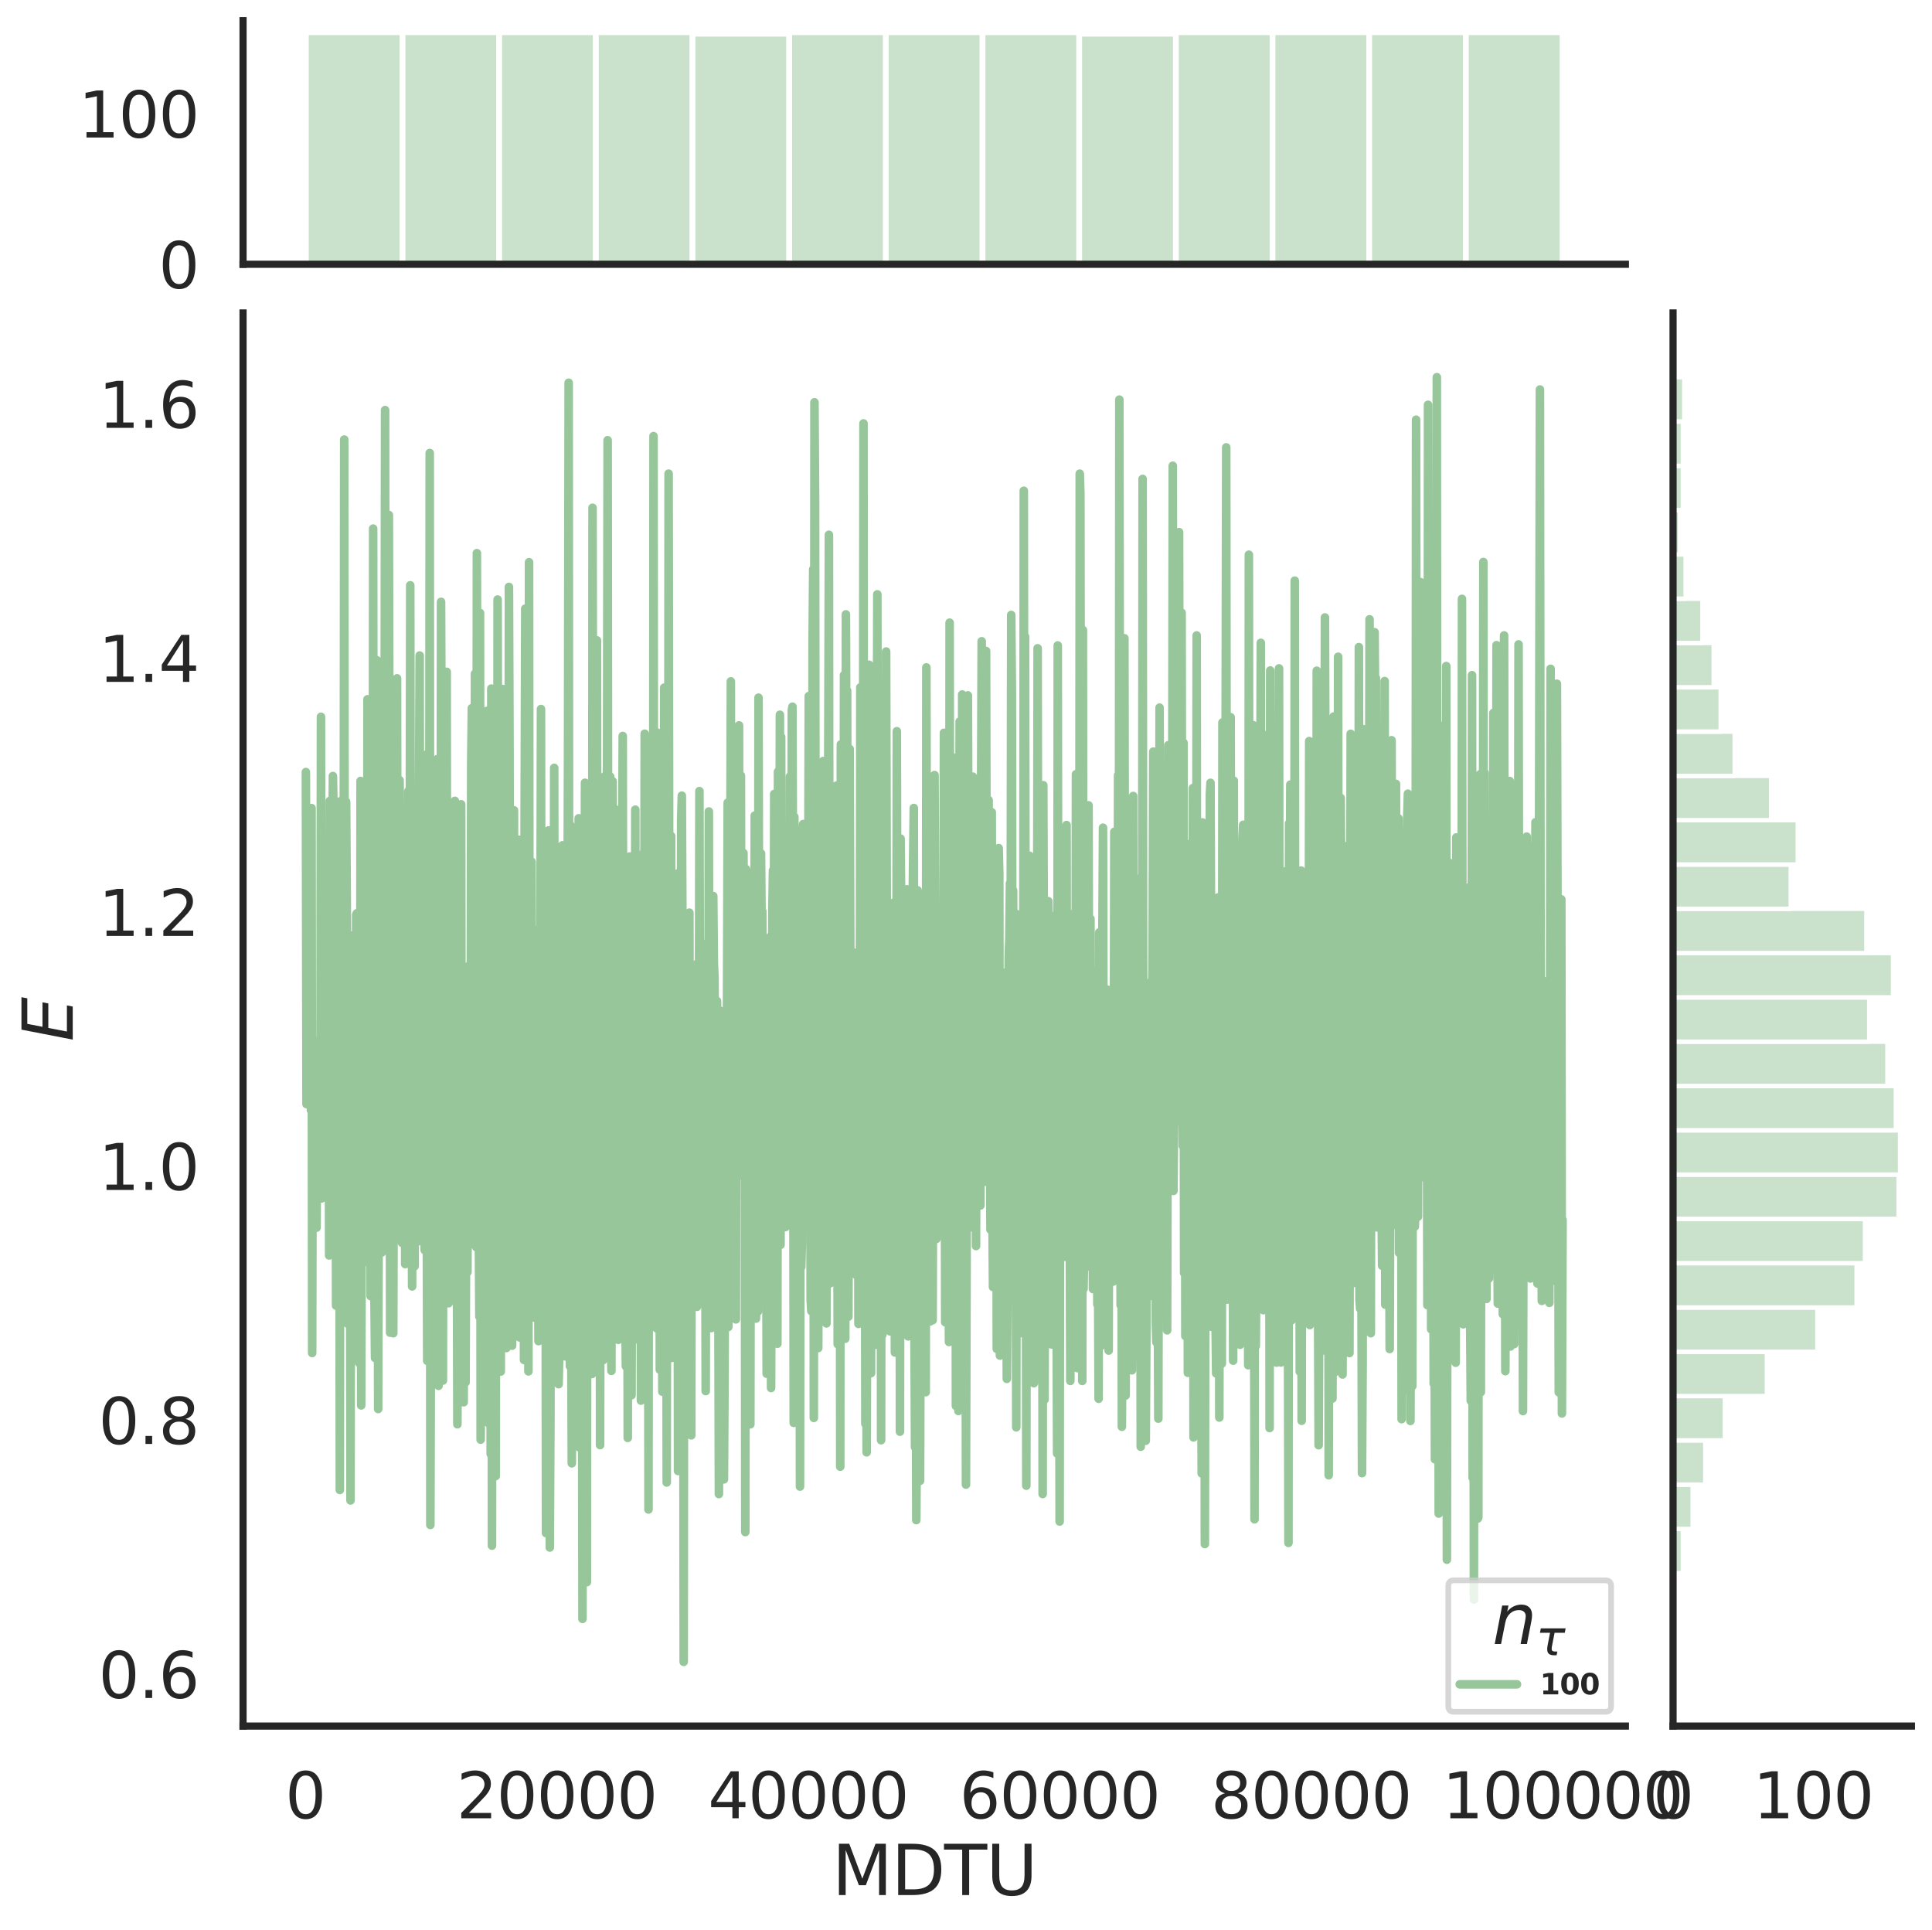 <?xml version="1.0" encoding="utf-8" standalone="no"?>
<!DOCTYPE svg PUBLIC "-//W3C//DTD SVG 1.1//EN"
  "http://www.w3.org/Graphics/SVG/1.1/DTD/svg11.dtd">
<svg height="674.159pt" version="1.1" viewBox="0 0 674.984 674.159" width="674.984pt" xmlns="http://www.w3.org/2000/svg" xmlns:xlink="http://www.w3.org/1999/xlink">
 <defs>
  <style type="text/css">*{stroke-linecap:butt;stroke-linejoin:round;}</style>
 </defs>
 <g id="figure_1">
  <g id="patch_1">
   <path d="M 0 674.159 
L 674.984 674.159 
L 674.984 0 
L 0 0 
z
" style="fill:#ffffff;"/>
  </g>
  <g id="axes_1">
   <g id="patch_2">
    <path d="M 84.914 602.94 
L 567.864 602.94 
L 567.864 109.327 
L 84.914 109.327 
z
" style="fill:none;"/>
   </g>
   <g id="matplotlib.axis_1">
    <g id="xtick_1">
     <g id="text_1">
      <!-- 0 -->
      <g style="fill:#262626;" transform="translate(99.648 635.157)scale(0.22 -0.22)">
       <defs>
        <path d="M 2034 4250 
Q 1547 4250 1301 3770 
Q 1056 3291 1056 2328 
Q 1056 1369 1301 889 
Q 1547 409 2034 409 
Q 2525 409 2770 889 
Q 3016 1369 3016 2328 
Q 3016 3291 2770 3770 
Q 2525 4250 2034 4250 
z
M 2034 4750 
Q 2819 4750 3233 4129 
Q 3647 3509 3647 2328 
Q 3647 1150 3233 529 
Q 2819 -91 2034 -91 
Q 1250 -91 836 529 
Q 422 1150 422 2328 
Q 422 3509 836 4129 
Q 1250 4750 2034 4750 
z
" id="DejaVuSans-30" transform="scale(0.016)"/>
       </defs>
       <use xlink:href="#DejaVuSans-30"/>
      </g>
     </g>
    </g>
    <g id="xtick_2">
     <g id="text_2">
      <!-- 20000 -->
      <g style="fill:#262626;" transform="translate(159.506 635.157)scale(0.22 -0.22)">
       <defs>
        <path d="M 1228 531 
L 3431 531 
L 3431 0 
L 469 0 
L 469 531 
Q 828 903 1448 1529 
Q 2069 2156 2228 2338 
Q 2531 2678 2651 2914 
Q 2772 3150 2772 3378 
Q 2772 3750 2511 3984 
Q 2250 4219 1831 4219 
Q 1534 4219 1204 4116 
Q 875 4013 500 3803 
L 500 4441 
Q 881 4594 1212 4672 
Q 1544 4750 1819 4750 
Q 2544 4750 2975 4387 
Q 3406 4025 3406 3419 
Q 3406 3131 3298 2873 
Q 3191 2616 2906 2266 
Q 2828 2175 2409 1742 
Q 1991 1309 1228 531 
z
" id="DejaVuSans-32" transform="scale(0.016)"/>
       </defs>
       <use xlink:href="#DejaVuSans-32"/>
       <use x="63.623" xlink:href="#DejaVuSans-30"/>
       <use x="127.246" xlink:href="#DejaVuSans-30"/>
       <use x="190.869" xlink:href="#DejaVuSans-30"/>
       <use x="254.492" xlink:href="#DejaVuSans-30"/>
      </g>
     </g>
    </g>
    <g id="xtick_3">
     <g id="text_3">
      <!-- 40000 -->
      <g style="fill:#262626;" transform="translate(247.359 635.157)scale(0.22 -0.22)">
       <defs>
        <path d="M 2419 4116 
L 825 1625 
L 2419 1625 
L 2419 4116 
z
M 2253 4666 
L 3047 4666 
L 3047 1625 
L 3713 1625 
L 3713 1100 
L 3047 1100 
L 3047 0 
L 2419 0 
L 2419 1100 
L 313 1100 
L 313 1709 
L 2253 4666 
z
" id="DejaVuSans-34" transform="scale(0.016)"/>
       </defs>
       <use xlink:href="#DejaVuSans-34"/>
       <use x="63.623" xlink:href="#DejaVuSans-30"/>
       <use x="127.246" xlink:href="#DejaVuSans-30"/>
       <use x="190.869" xlink:href="#DejaVuSans-30"/>
       <use x="254.492" xlink:href="#DejaVuSans-30"/>
      </g>
     </g>
    </g>
    <g id="xtick_4">
     <g id="text_4">
      <!-- 60000 -->
      <g style="fill:#262626;" transform="translate(335.212 635.157)scale(0.22 -0.22)">
       <defs>
        <path d="M 2113 2584 
Q 1688 2584 1439 2293 
Q 1191 2003 1191 1497 
Q 1191 994 1439 701 
Q 1688 409 2113 409 
Q 2538 409 2786 701 
Q 3034 994 3034 1497 
Q 3034 2003 2786 2293 
Q 2538 2584 2113 2584 
z
M 3366 4563 
L 3366 3988 
Q 3128 4100 2886 4159 
Q 2644 4219 2406 4219 
Q 1781 4219 1451 3797 
Q 1122 3375 1075 2522 
Q 1259 2794 1537 2939 
Q 1816 3084 2150 3084 
Q 2853 3084 3261 2657 
Q 3669 2231 3669 1497 
Q 3669 778 3244 343 
Q 2819 -91 2113 -91 
Q 1303 -91 875 529 
Q 447 1150 447 2328 
Q 447 3434 972 4092 
Q 1497 4750 2381 4750 
Q 2619 4750 2861 4703 
Q 3103 4656 3366 4563 
z
" id="DejaVuSans-36" transform="scale(0.016)"/>
       </defs>
       <use xlink:href="#DejaVuSans-36"/>
       <use x="63.623" xlink:href="#DejaVuSans-30"/>
       <use x="127.246" xlink:href="#DejaVuSans-30"/>
       <use x="190.869" xlink:href="#DejaVuSans-30"/>
       <use x="254.492" xlink:href="#DejaVuSans-30"/>
      </g>
     </g>
    </g>
    <g id="xtick_5">
     <g id="text_5">
      <!-- 80000 -->
      <g style="fill:#262626;" transform="translate(423.065 635.157)scale(0.22 -0.22)">
       <defs>
        <path d="M 2034 2216 
Q 1584 2216 1326 1975 
Q 1069 1734 1069 1313 
Q 1069 891 1326 650 
Q 1584 409 2034 409 
Q 2484 409 2743 651 
Q 3003 894 3003 1313 
Q 3003 1734 2745 1975 
Q 2488 2216 2034 2216 
z
M 1403 2484 
Q 997 2584 770 2862 
Q 544 3141 544 3541 
Q 544 4100 942 4425 
Q 1341 4750 2034 4750 
Q 2731 4750 3128 4425 
Q 3525 4100 3525 3541 
Q 3525 3141 3298 2862 
Q 3072 2584 2669 2484 
Q 3125 2378 3379 2068 
Q 3634 1759 3634 1313 
Q 3634 634 3220 271 
Q 2806 -91 2034 -91 
Q 1263 -91 848 271 
Q 434 634 434 1313 
Q 434 1759 690 2068 
Q 947 2378 1403 2484 
z
M 1172 3481 
Q 1172 3119 1398 2916 
Q 1625 2713 2034 2713 
Q 2441 2713 2670 2916 
Q 2900 3119 2900 3481 
Q 2900 3844 2670 4047 
Q 2441 4250 2034 4250 
Q 1625 4250 1398 4047 
Q 1172 3844 1172 3481 
z
" id="DejaVuSans-38" transform="scale(0.016)"/>
       </defs>
       <use xlink:href="#DejaVuSans-38"/>
       <use x="63.623" xlink:href="#DejaVuSans-30"/>
       <use x="127.246" xlink:href="#DejaVuSans-30"/>
       <use x="190.869" xlink:href="#DejaVuSans-30"/>
       <use x="254.492" xlink:href="#DejaVuSans-30"/>
      </g>
     </g>
    </g>
    <g id="xtick_6">
     <g id="text_6">
      <!-- 100000 -->
      <g style="fill:#262626;" transform="translate(503.919 635.157)scale(0.22 -0.22)">
       <defs>
        <path d="M 794 531 
L 1825 531 
L 1825 4091 
L 703 3866 
L 703 4441 
L 1819 4666 
L 2450 4666 
L 2450 531 
L 3481 531 
L 3481 0 
L 794 0 
L 794 531 
z
" id="DejaVuSans-31" transform="scale(0.016)"/>
       </defs>
       <use xlink:href="#DejaVuSans-31"/>
       <use x="63.623" xlink:href="#DejaVuSans-30"/>
       <use x="127.246" xlink:href="#DejaVuSans-30"/>
       <use x="190.869" xlink:href="#DejaVuSans-30"/>
       <use x="254.492" xlink:href="#DejaVuSans-30"/>
       <use x="318.115" xlink:href="#DejaVuSans-30"/>
      </g>
     </g>
    </g>
    <g id="text_7">
     <!-- MDTU -->
     <g style="fill:#262626;" transform="translate(290.683 661.968)scale(0.24 -0.24)">
      <defs>
       <path d="M 628 4666 
L 1569 4666 
L 2759 1491 
L 3956 4666 
L 4897 4666 
L 4897 0 
L 4281 0 
L 4281 4097 
L 3078 897 
L 2444 897 
L 1241 4097 
L 1241 0 
L 628 0 
L 628 4666 
z
" id="DejaVuSans-4d" transform="scale(0.016)"/>
       <path d="M 1259 4147 
L 1259 519 
L 2022 519 
Q 2988 519 3436 956 
Q 3884 1394 3884 2338 
Q 3884 3275 3436 3711 
Q 2988 4147 2022 4147 
L 1259 4147 
z
M 628 4666 
L 1925 4666 
Q 3281 4666 3915 4102 
Q 4550 3538 4550 2338 
Q 4550 1131 3912 565 
Q 3275 0 1925 0 
L 628 0 
L 628 4666 
z
" id="DejaVuSans-44" transform="scale(0.016)"/>
       <path d="M -19 4666 
L 3928 4666 
L 3928 4134 
L 2272 4134 
L 2272 0 
L 1638 0 
L 1638 4134 
L -19 4134 
L -19 4666 
z
" id="DejaVuSans-54" transform="scale(0.016)"/>
       <path d="M 556 4666 
L 1191 4666 
L 1191 1831 
Q 1191 1081 1462 751 
Q 1734 422 2344 422 
Q 2950 422 3222 751 
Q 3494 1081 3494 1831 
L 3494 4666 
L 4128 4666 
L 4128 1753 
Q 4128 841 3676 375 
Q 3225 -91 2344 -91 
Q 1459 -91 1007 375 
Q 556 841 556 1753 
L 556 4666 
z
" id="DejaVuSans-55" transform="scale(0.016)"/>
      </defs>
      <use xlink:href="#DejaVuSans-4d"/>
      <use x="86.279" xlink:href="#DejaVuSans-44"/>
      <use x="163.281" xlink:href="#DejaVuSans-54"/>
      <use x="224.365" xlink:href="#DejaVuSans-55"/>
     </g>
    </g>
   </g>
   <g id="matplotlib.axis_2">
    <g id="ytick_1">
     <g id="text_8">
      <!-- 0.6 -->
      <g style="fill:#262626;" transform="translate(34.428 593.125)scale(0.22 -0.22)">
       <defs>
        <path d="M 684 794 
L 1344 794 
L 1344 0 
L 684 0 
L 684 794 
z
" id="DejaVuSans-2e" transform="scale(0.016)"/>
       </defs>
       <use xlink:href="#DejaVuSans-30"/>
       <use x="63.623" xlink:href="#DejaVuSans-2e"/>
       <use x="95.41" xlink:href="#DejaVuSans-36"/>
      </g>
     </g>
    </g>
    <g id="ytick_2">
     <g id="text_9">
      <!-- 0.8 -->
      <g style="fill:#262626;" transform="translate(34.428 504.391)scale(0.22 -0.22)">
       <use xlink:href="#DejaVuSans-30"/>
       <use x="63.623" xlink:href="#DejaVuSans-2e"/>
       <use x="95.41" xlink:href="#DejaVuSans-38"/>
      </g>
     </g>
    </g>
    <g id="ytick_3">
     <g id="text_10">
      <!-- 1.0 -->
      <g style="fill:#262626;" transform="translate(34.428 415.657)scale(0.22 -0.22)">
       <use xlink:href="#DejaVuSans-31"/>
       <use x="63.623" xlink:href="#DejaVuSans-2e"/>
       <use x="95.41" xlink:href="#DejaVuSans-30"/>
      </g>
     </g>
    </g>
    <g id="ytick_4">
     <g id="text_11">
      <!-- 1.2 -->
      <g style="fill:#262626;" transform="translate(34.428 326.923)scale(0.22 -0.22)">
       <use xlink:href="#DejaVuSans-31"/>
       <use x="63.623" xlink:href="#DejaVuSans-2e"/>
       <use x="95.41" xlink:href="#DejaVuSans-32"/>
      </g>
     </g>
    </g>
    <g id="ytick_5">
     <g id="text_12">
      <!-- 1.4 -->
      <g style="fill:#262626;" transform="translate(34.428 238.189)scale(0.22 -0.22)">
       <use xlink:href="#DejaVuSans-31"/>
       <use x="63.623" xlink:href="#DejaVuSans-2e"/>
       <use x="95.41" xlink:href="#DejaVuSans-34"/>
      </g>
     </g>
    </g>
    <g id="ytick_6">
     <g id="text_13">
      <!-- 1.6 -->
      <g style="fill:#262626;" transform="translate(34.428 149.455)scale(0.22 -0.22)">
       <use xlink:href="#DejaVuSans-31"/>
       <use x="63.623" xlink:href="#DejaVuSans-2e"/>
       <use x="95.41" xlink:href="#DejaVuSans-36"/>
      </g>
     </g>
    </g>
    <g id="text_14">
     <!-- $E$ -->
     <g style="fill:#262626;" transform="translate(25.436 363.813)rotate(-90)scale(0.24 -0.24)">
      <defs>
       <path d="M 1081 4666 
L 4031 4666 
L 3928 4134 
L 1606 4134 
L 1338 2753 
L 3566 2753 
L 3463 2222 
L 1234 2222 
L 909 531 
L 3284 531 
L 3181 0 
L 172 0 
L 1081 4666 
z
" id="DejaVuSans-Oblique-45" transform="scale(0.016)"/>
      </defs>
      <use transform="translate(0 0.094)" xlink:href="#DejaVuSans-Oblique-45"/>
     </g>
    </g>
   </g>
   <g id="line2d_1">
    <path clip-path="url(#p6b6b62ca63)" d="M 106.867 269.687 
L 107.086 385.667 
L 107.306 347.536 
L 107.526 345.484 
L 107.745 372.615 
L 108.184 313.803 
L 108.404 292.893 
L 108.624 387.775 
L 108.843 282.283 
L 109.063 472.615 
L 109.283 362.958 
L 109.502 410.125 
L 109.941 424.753 
L 110.161 386.198 
L 110.381 381.822 
L 110.6 428.838 
L 110.82 384.313 
L 111.04 370.013 
L 111.259 409.25 
L 111.479 403.286 
L 111.699 363.822 
L 111.918 416.939 
L 112.138 250.386 
L 112.357 418.626 
L 112.577 292.881 
L 113.016 387.486 
L 113.236 367.959 
L 113.456 321.95 
L 113.675 403.147 
L 113.895 309.454 
L 114.114 371.987 
L 114.334 400.735 
L 114.554 411.783 
L 114.773 295.333 
L 114.993 438.547 
L 115.213 279.775 
L 115.432 420.159 
L 115.652 381.728 
L 115.872 407.281 
L 116.091 308.355 
L 116.311 271.083 
L 116.53 283.902 
L 116.97 365.735 
L 117.189 330.438 
L 117.409 456.057 
L 117.629 287.254 
L 118.068 417.116 
L 118.288 418.435 
L 118.507 337.94 
L 118.727 520.463 
L 118.946 279.88 
L 119.166 416.234 
L 119.386 401.211 
L 119.605 325.418 
L 119.825 402.312 
L 120.045 355.17 
L 120.264 153.553 
L 120.484 409.496 
L 120.703 316.704 
L 120.923 280.077 
L 121.143 314.464 
L 121.582 462.499 
L 121.802 364.64 
L 122.021 331.61 
L 122.241 380.22 
L 122.461 524.131 
L 122.68 360.561 
L 122.9 364.2 
L 123.119 326.789 
L 123.559 456.359 
L 123.778 444.284 
L 123.998 359.712 
L 124.218 426.257 
L 124.437 319.493 
L 124.657 319.026 
L 124.876 417.431 
L 125.096 419.691 
L 125.316 419.991 
L 125.535 476.177 
L 125.755 447.668 
L 125.975 272.811 
L 126.194 490.929 
L 126.634 335.096 
L 126.853 302.835 
L 127.292 380.277 
L 127.512 420.028 
L 127.732 400.643 
L 127.951 297.082 
L 128.171 440.791 
L 128.391 244.278 
L 128.61 262.24 
L 128.83 395.325 
L 129.269 315.037 
L 129.489 452.747 
L 129.708 345.089 
L 129.928 423.349 
L 130.148 412.152 
L 130.367 184.642 
L 130.587 395.241 
L 130.807 451.85 
L 131.026 474.35 
L 131.246 243.399 
L 131.465 398.361 
L 131.685 230.626 
L 132.124 492.189 
L 132.344 404.759 
L 132.564 252.222 
L 132.783 274.804 
L 133.003 423.529 
L 133.222 336.034 
L 133.442 437.472 
L 133.662 370.249 
L 133.881 392.288 
L 134.101 310.06 
L 134.321 312.405 
L 134.54 143.254 
L 134.76 363.314 
L 134.98 413.692 
L 135.199 278.266 
L 135.419 412.846 
L 135.638 367.873 
L 135.858 179.886 
L 136.078 273.567 
L 136.297 465.525 
L 136.517 400.501 
L 136.737 403.431 
L 136.956 358.127 
L 137.176 454.765 
L 137.396 465.717 
L 137.615 379.35 
L 137.835 386.94 
L 138.054 386.831 
L 138.274 258.824 
L 138.494 325.93 
L 138.713 236.948 
L 138.933 404.024 
L 139.372 277.858 
L 139.592 272.516 
L 139.811 299.426 
L 140.031 398.363 
L 140.47 434.154 
L 140.69 324.189 
L 141.129 428.474 
L 141.349 331.03 
L 141.569 441.557 
L 141.788 409.743 
L 142.008 427.977 
L 142.227 417.979 
L 142.447 389.845 
L 142.667 276.339 
L 142.886 364.722 
L 143.106 345.661 
L 143.326 204.451 
L 143.545 367.793 
L 143.765 395.227 
L 143.984 449.359 
L 144.204 345.598 
L 144.424 420.723 
L 144.643 411.117 
L 144.863 442.327 
L 145.083 346.985 
L 145.302 321.287 
L 145.522 321.609 
L 145.742 433.324 
L 145.961 414.727 
L 146.181 433.585 
L 146.4 280.5 
L 146.62 228.982 
L 146.84 405.315 
L 147.059 423.98 
L 147.499 281.755 
L 147.718 277.372 
L 147.938 402.911 
L 148.157 330.042 
L 148.377 436.681 
L 148.597 402.642 
L 148.816 324.531 
L 149.256 475.348 
L 149.475 263.195 
L 149.695 424.681 
L 149.915 382.805 
L 150.134 158.243 
L 150.354 532.681 
L 151.013 299.253 
L 151.452 387.542 
L 151.672 290.162 
L 151.891 289.485 
L 152.55 421.107 
L 152.77 265.185 
L 152.989 414.845 
L 153.209 484.086 
L 153.648 270.394 
L 153.868 413.787 
L 154.088 210.233 
L 154.307 266.057 
L 154.746 482.26 
L 154.966 308.23 
L 155.186 375.301 
L 155.405 359.592 
L 155.625 309.869 
L 155.845 453.695 
L 156.064 234.675 
L 156.284 447.185 
L 156.504 417.876 
L 156.723 455.242 
L 156.943 431.574 
L 157.382 345.45 
L 157.602 420.783 
L 157.821 426.791 
L 158.041 360.411 
L 158.261 435.449 
L 158.48 425.9 
L 158.7 388.152 
L 158.919 279.75 
L 159.359 429.97 
L 159.578 412.42 
L 159.798 497.517 
L 160.457 315.692 
L 160.677 325.993 
L 160.896 447.849 
L 161.116 280.953 
L 161.335 435.357 
L 161.775 355.768 
L 161.994 489.832 
L 162.214 359.936 
L 162.434 445.661 
L 162.653 482.896 
L 163.092 359.889 
L 163.312 444.386 
L 163.532 337.554 
L 163.751 424.828 
L 163.971 434.877 
L 164.191 344.117 
L 164.41 394.288 
L 164.63 267.105 
L 164.85 247.371 
L 165.069 413.253 
L 165.289 418.924 
L 165.508 427.806 
L 165.728 413.211 
L 165.948 235.347 
L 166.167 262.999 
L 166.387 435.637 
L 166.607 193.224 
L 166.826 323.026 
L 167.266 428.153 
L 167.485 459.921 
L 167.705 214.102 
L 167.924 502.884 
L 168.364 353.427 
L 168.583 288.824 
L 169.023 446.996 
L 169.242 331.108 
L 169.462 361.064 
L 169.681 318.494 
L 169.901 474.235 
L 170.121 248.336 
L 170.34 415.606 
L 170.56 497.037 
L 170.78 335.786 
L 170.999 362.388 
L 171.219 310.574 
L 171.439 507.887 
L 171.658 240.53 
L 171.878 539.912 
L 172.097 353.313 
L 172.317 321.959 
L 172.537 314.3 
L 172.756 434.68 
L 172.976 450.815 
L 173.196 515.598 
L 173.415 348.071 
L 173.635 456.864 
L 173.854 209.431 
L 174.294 454.639 
L 174.733 288.301 
L 174.953 479.102 
L 175.392 299.641 
L 175.612 240.706 
L 175.831 390.868 
L 176.051 329.878 
L 176.27 348.636 
L 176.49 456.643 
L 176.71 316.324 
L 176.929 470.893 
L 177.149 431.141 
L 177.369 355.453 
L 177.588 415.58 
L 177.808 205.019 
L 178.027 263.47 
L 178.247 451.063 
L 178.467 296.405 
L 178.686 346.795 
L 178.906 470.052 
L 179.126 379.8 
L 179.345 423.507 
L 179.565 283.034 
L 179.785 453.479 
L 180.004 337.261 
L 180.224 418.484 
L 180.443 392.345 
L 180.663 460.363 
L 180.883 437.294 
L 181.102 381.521 
L 181.322 293.327 
L 181.542 467.177 
L 181.761 380.013 
L 181.981 405.077 
L 182.2 318.377 
L 182.42 324.926 
L 182.859 363.562 
L 183.079 475.053 
L 183.299 284.784 
L 183.518 212.608 
L 183.738 422.062 
L 183.958 401.043 
L 184.177 406.623 
L 184.397 381.406 
L 184.616 479.036 
L 184.836 196.398 
L 185.056 436.683 
L 185.275 338.667 
L 185.495 424.924 
L 185.715 300.987 
L 185.934 407.846 
L 186.154 397.38 
L 186.374 366.795 
L 186.593 460.207 
L 186.813 447.101 
L 187.032 336.91 
L 187.472 440.563 
L 187.691 325.006 
L 188.131 468.471 
L 188.35 464.134 
L 188.57 447.419 
L 189.009 247.67 
L 189.229 466.807 
L 189.448 367.02 
L 189.668 382.521 
L 189.888 297.521 
L 190.327 441.947 
L 190.547 371.428 
L 190.766 535.52 
L 190.986 462.203 
L 191.205 350.569 
L 191.425 502.708 
L 191.645 290.081 
L 191.864 307.83 
L 192.084 540.57 
L 192.304 495.215 
L 192.523 336.709 
L 192.743 338.435 
L 192.962 409.112 
L 193.182 416.422 
L 193.402 392.715 
L 193.621 268.228 
L 193.841 450.113 
L 194.061 473.931 
L 194.28 313.318 
L 194.5 352.021 
L 194.72 467.128 
L 194.939 323.341 
L 195.159 483.518 
L 195.378 473.265 
L 195.598 405.949 
L 195.818 424.319 
L 196.037 349.034 
L 196.257 351.129 
L 196.477 295.287 
L 196.696 465.406 
L 196.916 451.37 
L 197.135 465.546 
L 197.355 426.043 
L 197.575 473.814 
L 197.794 351.046 
L 198.014 314.108 
L 198.234 333.362 
L 198.453 263.999 
L 198.673 133.697 
L 198.893 393.36 
L 199.112 477.207 
L 199.332 288.327 
L 199.551 460.454 
L 199.771 511.152 
L 200.21 338.526 
L 200.43 474.206 
L 200.65 381.974 
L 200.869 342.474 
L 201.089 387.313 
L 201.309 467.595 
L 201.528 321.995 
L 201.748 307.161 
L 201.967 324.791 
L 202.187 285.832 
L 202.407 505.589 
L 202.846 298.594 
L 203.066 469.426 
L 203.285 426.427 
L 203.505 565.498 
L 203.724 403.089 
L 203.944 333.139 
L 204.164 388.325 
L 204.383 273.433 
L 204.823 370.811 
L 205.042 552.662 
L 205.262 289.656 
L 205.482 367.07 
L 205.701 401.651 
L 205.921 326.811 
L 206.14 398.835 
L 206.36 289.417 
L 206.58 336.769 
L 206.799 479.965 
L 207.019 177.374 
L 207.239 301.625 
L 207.458 313.934 
L 207.678 318.162 
L 207.897 277.725 
L 208.117 298.792 
L 208.337 397.498 
L 208.556 223.698 
L 208.776 432.314 
L 208.996 442.766 
L 209.215 339.419 
L 209.435 302.788 
L 209.655 504.784 
L 209.874 343.062 
L 210.094 448.305 
L 210.313 303.794 
L 210.533 355.263 
L 210.753 475.095 
L 210.972 424.621 
L 211.192 439.828 
L 211.412 271.022 
L 211.631 304.559 
L 211.851 413.196 
L 212.29 153.786 
L 212.51 364.632 
L 212.949 395.645 
L 213.169 271.261 
L 213.388 413.799 
L 213.608 478.862 
L 214.047 272.905 
L 214.267 461.984 
L 214.486 427.243 
L 214.706 282.481 
L 214.926 403.574 
L 215.145 320.45 
L 215.365 333.367 
L 215.585 409.671 
L 215.804 333.399 
L 216.024 468.024 
L 216.243 377.478 
L 216.463 369.881 
L 216.683 366.129 
L 216.902 349.428 
L 217.122 366.639 
L 217.561 257.083 
L 217.781 380.436 
L 218.001 300.246 
L 218.44 452.966 
L 218.659 477.242 
L 218.879 416.516 
L 219.099 387.787 
L 219.318 502.278 
L 219.538 356.429 
L 219.758 391.872 
L 219.977 299.19 
L 220.197 448.711 
L 220.417 447.298 
L 220.636 487.37 
L 220.856 415.592 
L 221.075 468.441 
L 221.295 404.35 
L 221.515 442.498 
L 221.734 458.648 
L 221.954 282.825 
L 222.174 446.458 
L 222.393 443.078 
L 222.613 359.775 
L 222.832 439.836 
L 223.052 457.732 
L 223.272 377.316 
L 223.491 455.681 
L 223.711 330.944 
L 223.931 489.248 
L 224.15 334.939 
L 224.37 323.134 
L 224.59 425.057 
L 224.809 298.013 
L 225.029 379.371 
L 225.248 256.293 
L 225.468 337.032 
L 225.688 463.59 
L 225.907 401.086 
L 226.127 429.956 
L 226.347 320.256 
L 226.566 527.273 
L 226.786 283.999 
L 227.005 383.381 
L 227.225 403.958 
L 227.445 395.776 
L 227.664 356.963 
L 227.884 298.339 
L 228.104 455.655 
L 228.323 152.344 
L 228.543 394.424 
L 228.763 399.621 
L 228.982 455.212 
L 229.202 340.061 
L 229.421 464.017 
L 229.641 255.925 
L 229.861 408.224 
L 230.08 385.643 
L 230.3 261.516 
L 230.52 478.436 
L 230.739 300.002 
L 230.959 458.994 
L 231.178 335.577 
L 231.398 486.14 
L 231.618 359.664 
L 231.837 418.206 
L 232.057 240.205 
L 232.277 435.908 
L 232.496 378.05 
L 232.716 379.023 
L 232.936 517.851 
L 233.155 326.895 
L 233.375 439.808 
L 233.594 165.451 
L 233.814 315.963 
L 234.034 320.929 
L 234.253 464.94 
L 234.473 292.022 
L 234.693 474.335 
L 234.912 310.498 
L 235.132 419.256 
L 235.352 320.994 
L 235.791 443.491 
L 236.01 438.34 
L 236.23 393.485 
L 236.45 396.319 
L 236.669 312.848 
L 236.889 513.831 
L 237.109 304.906 
L 237.328 330.866 
L 237.548 452.44 
L 237.767 455.303 
L 237.987 286.301 
L 238.207 277.939 
L 238.426 323.721 
L 238.646 393.24 
L 238.866 580.503 
L 239.085 346.615 
L 239.305 366.686 
L 239.525 320.145 
L 239.744 416.588 
L 239.964 407.737 
L 240.183 338.688 
L 240.403 390.555 
L 240.623 323.415 
L 240.842 318.808 
L 241.062 419.038 
L 241.282 431.603 
L 241.501 501.384 
L 241.721 371.516 
L 241.94 402.697 
L 242.16 398.252 
L 242.38 387.739 
L 242.599 362.96 
L 242.819 355.265 
L 243.039 416.86 
L 243.258 354.82 
L 243.478 456.491 
L 243.698 336.49 
L 243.917 345.378 
L 244.137 401.234 
L 244.356 276.338 
L 244.576 369.339 
L 244.796 370.718 
L 245.015 395.632 
L 245.235 378.592 
L 245.455 339.689 
L 245.674 449.499 
L 245.894 398.257 
L 246.113 409.329 
L 246.333 391.57 
L 246.553 485.921 
L 246.772 352.135 
L 246.992 357.073 
L 247.212 329.144 
L 247.431 427.296 
L 247.651 283.463 
L 247.871 424.76 
L 248.09 322.44 
L 248.529 463.91 
L 248.749 356.732 
L 248.969 416.663 
L 249.188 312.998 
L 249.408 336.456 
L 249.628 341.254 
L 249.847 374.1 
L 250.067 435.843 
L 250.287 401.539 
L 250.506 349.666 
L 250.945 439.937 
L 251.165 521.899 
L 251.385 375.203 
L 251.604 353.063 
L 251.824 355.412 
L 252.044 443.235 
L 252.263 428.293 
L 252.483 384.202 
L 252.922 516.766 
L 253.142 480.783 
L 253.361 411.338 
L 253.581 422.119 
L 253.801 409.868 
L 254.24 280.38 
L 254.46 463.544 
L 254.679 344.018 
L 254.899 391.19 
L 255.338 238.017 
L 255.558 453.785 
L 255.777 438.246 
L 256.217 366.623 
L 256.436 377.19 
L 256.656 397.091 
L 256.875 357.317 
L 257.095 460.879 
L 257.315 316.429 
L 257.534 323.136 
L 257.974 400.611 
L 258.193 253.386 
L 258.413 387.388 
L 258.633 389.695 
L 258.852 270.94 
L 259.072 380.849 
L 259.291 410.66 
L 259.511 403.218 
L 259.731 297.945 
L 259.95 327.098 
L 260.17 335.664 
L 260.39 535.171 
L 260.609 303.553 
L 260.829 304.987 
L 261.268 476.14 
L 261.488 426.716 
L 261.707 457.136 
L 261.927 449.763 
L 262.147 497.533 
L 262.366 353.11 
L 262.586 431.169 
L 262.806 318.731 
L 263.025 304.802 
L 263.245 458.76 
L 263.464 457.618 
L 263.684 284.899 
L 264.123 460.605 
L 264.343 332.204 
L 264.563 369.323 
L 264.782 458.169 
L 265.002 243.71 
L 265.221 340.879 
L 265.441 356.919 
L 265.661 453.747 
L 265.88 298.11 
L 266.1 324.129 
L 266.32 318.29 
L 266.539 419.193 
L 266.759 356.373 
L 266.979 373.212 
L 267.198 339.494 
L 267.418 441.001 
L 267.637 402.326 
L 267.857 479.858 
L 268.296 333.214 
L 268.516 456.372 
L 268.736 360.307 
L 268.955 337.225 
L 269.175 327.126 
L 269.395 484.847 
L 269.614 422.035 
L 269.834 318.511 
L 270.053 304.09 
L 270.273 378.638 
L 270.493 277.341 
L 270.932 393.738 
L 271.152 437.832 
L 271.371 416.262 
L 271.591 469.386 
L 271.81 269.559 
L 272.03 379.825 
L 272.25 373.875 
L 272.469 249.677 
L 272.689 434.824 
L 272.909 257.43 
L 273.128 403.789 
L 273.348 404.858 
L 273.568 337.525 
L 273.787 366.773 
L 274.007 308.209 
L 274.226 396.594 
L 274.446 428.617 
L 274.666 391.359 
L 274.885 419.16 
L 275.105 327.896 
L 275.325 288.679 
L 275.764 426.212 
L 275.983 271.222 
L 276.203 278.81 
L 276.423 393.55 
L 276.642 248.093 
L 276.862 246.855 
L 277.082 321.182 
L 277.301 497.02 
L 277.521 285.335 
L 277.741 396.464 
L 278.18 436.525 
L 278.399 450.512 
L 278.619 375.112 
L 278.839 378.169 
L 279.058 350.686 
L 279.278 376.375 
L 279.498 519.288 
L 279.717 367.961 
L 279.937 442.547 
L 280.156 434.212 
L 280.376 291.554 
L 280.596 287.875 
L 280.815 393.051 
L 281.035 305.665 
L 281.255 305.157 
L 281.474 326.323 
L 281.694 392.927 
L 281.914 407.58 
L 282.133 309.058 
L 282.353 320.678 
L 282.572 243.152 
L 282.792 340.746 
L 283.012 368.463 
L 283.231 454.194 
L 283.451 457.988 
L 283.671 449.738 
L 283.89 225.818 
L 284.11 198.844 
L 284.33 495.294 
L 284.549 140.543 
L 284.769 175.136 
L 284.988 377.329 
L 285.208 437.488 
L 285.428 451.208 
L 285.647 345.719 
L 285.867 470.894 
L 286.087 394.453 
L 286.306 448.796 
L 286.526 311.171 
L 286.745 317.505 
L 286.965 394.193 
L 287.185 317.884 
L 287.404 345.73 
L 287.624 265.829 
L 287.844 388.727 
L 288.063 293.56 
L 288.283 461.57 
L 288.503 367.389 
L 288.722 462.288 
L 288.942 384.602 
L 289.161 435.698 
L 289.381 263.063 
L 289.601 186.806 
L 289.82 388.643 
L 290.04 448.275 
L 290.26 323.102 
L 290.479 334.361 
L 290.699 355.031 
L 290.918 417.299 
L 291.138 320.903 
L 291.358 346.313 
L 291.577 305.35 
L 291.797 407.788 
L 292.017 441.009 
L 292.236 274.437 
L 292.676 469.541 
L 292.895 403.83 
L 293.115 297.58 
L 293.334 293.869 
L 293.554 512.33 
L 293.774 260.03 
L 293.993 354.621 
L 294.213 340.391 
L 294.433 457.348 
L 294.652 413.949 
L 294.872 235.817 
L 295.091 413.585 
L 295.311 467.626 
L 295.531 214.616 
L 295.75 283.549 
L 295.97 241.277 
L 296.19 420.393 
L 296.409 459.935 
L 296.849 261.602 
L 297.068 332.899 
L 297.288 340.554 
L 297.507 361.797 
L 297.727 346.961 
L 298.166 419.599 
L 298.386 380.641 
L 298.606 437.149 
L 298.825 423.133 
L 299.045 332.81 
L 299.265 445.496 
L 299.704 342.605 
L 299.923 462.46 
L 300.143 416.314 
L 300.363 393.724 
L 300.582 240.11 
L 300.802 425.242 
L 301.022 409.813 
L 301.241 283.049 
L 301.461 347.509 
L 301.68 147.907 
L 301.9 410.585 
L 302.12 358.567 
L 302.339 497.346 
L 302.559 381.251 
L 302.779 507.317 
L 302.998 438.951 
L 303.218 412.456 
L 303.657 232.219 
L 303.877 293.942 
L 304.096 463.793 
L 304.316 479.663 
L 304.536 309.875 
L 304.755 304.896 
L 305.195 452.002 
L 305.414 417.132 
L 305.634 407.119 
L 305.853 469.741 
L 306.512 207.605 
L 306.952 439.616 
L 307.171 356.308 
L 307.391 367.721 
L 307.611 266.657 
L 307.83 503.07 
L 308.05 324.501 
L 308.269 466.279 
L 308.489 409.441 
L 308.709 398.141 
L 308.928 407.802 
L 309.148 371.752 
L 309.368 423.887 
L 309.587 227.581 
L 310.026 415.076 
L 310.246 361.887 
L 310.466 397.412 
L 310.685 328.059 
L 310.905 465.04 
L 311.125 458.183 
L 311.564 332.399 
L 311.784 413.168 
L 312.003 315.4 
L 312.223 426.28 
L 312.442 415.657 
L 312.662 472.441 
L 312.882 430.348 
L 313.101 430.147 
L 313.321 255.413 
L 313.541 356.649 
L 313.76 337.155 
L 313.98 296.905 
L 314.199 295.643 
L 314.419 500.103 
L 314.639 292.934 
L 314.858 318.46 
L 315.078 456.17 
L 315.298 353.05 
L 315.517 460.92 
L 315.737 330.201 
L 315.957 380.64 
L 316.176 359.046 
L 316.396 364.012 
L 316.615 376.363 
L 316.835 310.646 
L 317.274 466.814 
L 317.494 423.163 
L 317.714 342.977 
L 317.933 365.618 
L 318.153 342.426 
L 318.373 344.379 
L 318.592 365.827 
L 318.812 318.514 
L 319.251 282.244 
L 319.471 462.296 
L 319.69 505.537 
L 319.91 429.847 
L 320.13 530.989 
L 320.349 493.232 
L 320.569 311.002 
L 321.008 493.001 
L 321.228 452.708 
L 321.447 517.271 
L 321.887 347.644 
L 322.106 428.244 
L 322.546 337.959 
L 322.765 349.189 
L 322.985 334.115 
L 323.204 376.458 
L 323.424 486.296 
L 323.644 233.138 
L 323.863 357.457 
L 324.083 381.031 
L 324.303 441.687 
L 324.522 376.35 
L 324.742 401.164 
L 324.961 461.591 
L 325.181 442.223 
L 325.401 452.245 
L 325.62 419.379 
L 325.84 461.165 
L 326.06 374.363 
L 326.279 338.577 
L 326.499 270.75 
L 326.719 329.954 
L 326.938 426.714 
L 327.158 432.767 
L 327.377 426.635 
L 327.597 359.912 
L 327.817 407.987 
L 328.036 378.925 
L 328.256 403.928 
L 328.476 373.214 
L 328.915 416.679 
L 329.134 341.927 
L 329.354 402.868 
L 329.574 362.598 
L 329.793 255.982 
L 330.233 461.878 
L 330.452 405.691 
L 330.672 264.942 
L 330.892 331.974 
L 331.111 264.798 
L 331.331 424.058 
L 331.55 468.77 
L 331.77 217.512 
L 331.99 368.06 
L 332.209 403.27 
L 332.649 264.409 
L 332.868 280.046 
L 333.088 425.397 
L 333.308 348.332 
L 333.527 385.48 
L 333.747 309.469 
L 333.966 491.098 
L 334.406 406.433 
L 334.625 375.1 
L 334.845 492.868 
L 335.065 328.404 
L 335.284 252.049 
L 335.504 387.399 
L 335.943 462.602 
L 336.163 242.602 
L 336.382 415.062 
L 336.602 479.992 
L 336.822 438.386 
L 337.041 334.695 
L 337.261 385.987 
L 337.481 518.59 
L 337.7 440.272 
L 337.92 247.136 
L 338.139 242.912 
L 338.579 359.375 
L 338.798 357.349 
L 339.018 428.733 
L 339.238 356.961 
L 339.457 325.762 
L 339.677 403.712 
L 339.896 271.297 
L 340.116 339.793 
L 340.336 356.415 
L 340.555 313.615 
L 340.995 435.257 
L 341.214 331.38 
L 341.434 360.03 
L 341.654 272.656 
L 342.093 420.519 
L 342.312 287.919 
L 342.532 421.081 
L 342.752 282.438 
L 342.971 224.007 
L 343.191 334.718 
L 343.411 368.198 
L 343.63 329.397 
L 343.85 353.995 
L 344.069 412.788 
L 344.289 346.798 
L 344.509 227.391 
L 344.728 332.824 
L 344.948 343.518 
L 345.168 385.209 
L 345.387 279.494 
L 345.607 367.038 
L 345.827 386.564 
L 346.046 429.527 
L 346.485 283.739 
L 346.705 420.789 
L 346.925 449.576 
L 347.144 353.09 
L 347.364 369.394 
L 347.584 369.568 
L 347.803 362.229 
L 348.023 328.14 
L 348.243 471.181 
L 348.462 450.774 
L 348.901 296.253 
L 349.121 305.114 
L 349.341 473.512 
L 349.56 379.801 
L 349.78 395.335 
L 350 340.34 
L 350.219 369.83 
L 350.439 442.585 
L 350.658 379.295 
L 350.878 389.254 
L 351.098 429.504 
L 351.317 339.713 
L 351.537 439.791 
L 351.757 481.657 
L 351.976 451.243 
L 352.416 334.019 
L 352.635 328.125 
L 352.855 308.549 
L 353.074 350.464 
L 353.294 214.811 
L 353.514 240.673 
L 353.733 372.481 
L 353.953 311.028 
L 354.392 437.587 
L 354.612 362.309 
L 354.831 401.063 
L 355.051 498.566 
L 355.271 319.341 
L 355.49 371.772 
L 355.71 329.895 
L 355.93 370.428 
L 356.149 465.798 
L 356.369 413.338 
L 356.589 409.715 
L 356.808 329.441 
L 357.028 346.189 
L 357.247 400.769 
L 357.467 394.013 
L 357.687 171.431 
L 357.906 348.951 
L 358.126 222.378 
L 358.565 518.963 
L 358.785 339.646 
L 359.004 409.723 
L 359.224 364.009 
L 359.444 396.722 
L 359.663 298.92 
L 359.883 427.829 
L 360.103 302.717 
L 360.322 405.994 
L 360.762 329.063 
L 360.981 364.455 
L 361.201 483.159 
L 361.42 426.426 
L 361.64 323.021 
L 361.86 374.044 
L 362.079 304.712 
L 362.299 365.119 
L 362.519 226.457 
L 362.738 355.815 
L 362.958 327.18 
L 363.177 412.949 
L 363.397 378.165 
L 363.617 466.445 
L 363.836 463.522 
L 364.056 381.356 
L 364.276 521.872 
L 364.495 274.283 
L 364.715 338.179 
L 364.935 488.896 
L 365.154 396.325 
L 365.374 372.898 
L 365.593 385.031 
L 365.813 438.767 
L 366.252 314.799 
L 366.472 329.418 
L 366.911 438.256 
L 367.131 388.539 
L 367.351 469.627 
L 367.57 425.42 
L 367.79 345.244 
L 368.009 320.033 
L 368.229 401.334 
L 368.449 378.272 
L 368.668 372.68 
L 368.888 393.591 
L 369.327 507.725 
L 369.547 225.469 
L 369.766 390.293 
L 369.986 420.109 
L 370.206 531.483 
L 370.425 326.411 
L 370.645 378.386 
L 370.865 311.074 
L 371.084 427.043 
L 371.304 380.701 
L 371.524 372.371 
L 371.743 324.514 
L 371.963 420.598 
L 372.182 439.023 
L 372.622 288.206 
L 372.841 429.142 
L 373.061 331.905 
L 373.5 358.551 
L 373.939 482.369 
L 374.159 326.627 
L 374.379 370.544 
L 374.598 449.525 
L 374.818 319.289 
L 375.257 427.492 
L 375.477 393.231 
L 375.697 397.387 
L 375.916 270.459 
L 376.136 343.474 
L 376.355 477.898 
L 376.575 340.901 
L 376.795 363.93 
L 377.014 433.308 
L 377.234 165.459 
L 377.454 172.613 
L 377.673 337.145 
L 377.893 287.963 
L 378.112 482.386 
L 378.332 220.076 
L 378.552 450.216 
L 378.771 435.834 
L 378.991 346.296 
L 379.211 361.556 
L 379.43 434.182 
L 379.87 289.915 
L 380.089 439.602 
L 380.309 281.314 
L 380.528 383.903 
L 380.748 328.233 
L 380.968 320.938 
L 381.187 442.708 
L 381.407 394.789 
L 381.627 406.115 
L 381.846 450.278 
L 382.286 402.552 
L 382.505 406.691 
L 382.725 408.608 
L 382.944 360.866 
L 383.164 338.995 
L 383.384 455.652 
L 383.603 437.285 
L 383.823 488.609 
L 384.043 325.712 
L 384.262 431.978 
L 384.482 344.529 
L 384.701 470.118 
L 384.921 334.664 
L 385.141 327.367 
L 385.36 289.124 
L 385.58 388.911 
L 385.8 396.517 
L 386.019 362.427 
L 386.239 428.875 
L 386.459 386.728 
L 386.678 434.127 
L 386.898 345.705 
L 387.117 388.667 
L 387.337 471.771 
L 387.557 367.035 
L 387.776 368.965 
L 388.216 355.842 
L 388.435 425.822 
L 388.655 384.372 
L 388.874 447.682 
L 389.094 413.047 
L 389.314 290.569 
L 389.533 342.571 
L 389.753 338.557 
L 389.973 419.516 
L 390.192 379.853 
L 390.412 398.951 
L 390.632 270.779 
L 390.851 412.309 
L 391.071 139.593 
L 391.51 455.874 
L 391.73 394.547 
L 391.949 498.389 
L 392.169 457.523 
L 392.389 442.76 
L 392.608 408.546 
L 392.828 222.942 
L 393.267 487.469 
L 393.487 335.806 
L 393.706 340.715 
L 393.926 470.366 
L 394.146 422.669 
L 394.365 439.747 
L 394.805 337.282 
L 395.024 395.073 
L 395.244 346.31 
L 395.463 478.664 
L 395.683 448.461 
L 395.903 278.05 
L 396.122 438.627 
L 396.342 306.817 
L 396.562 429.749 
L 396.781 419.131 
L 397.001 331.255 
L 397.221 433.439 
L 397.66 398.599 
L 397.879 307.001 
L 398.099 386.646 
L 398.319 341.179 
L 398.538 505.364 
L 398.758 397.137 
L 398.978 419.657 
L 399.197 167.298 
L 399.417 378.202 
L 399.636 445.456 
L 400.076 377.273 
L 400.295 503.263 
L 400.515 464.282 
L 400.735 369.816 
L 400.954 358.207 
L 401.174 447.824 
L 401.394 398.576 
L 401.613 392.009 
L 401.833 346.615 
L 402.052 342.997 
L 402.272 452.704 
L 402.492 352.174 
L 402.711 333.095 
L 402.931 262.547 
L 403.151 444.284 
L 403.37 334.458 
L 403.59 382.709 
L 403.809 462.31 
L 404.029 468.893 
L 404.249 386.338 
L 404.688 495.549 
L 405.127 247.195 
L 405.347 322.664 
L 405.786 354.419 
L 406.006 326.55 
L 406.225 372.188 
L 406.445 390.941 
L 406.665 430.627 
L 406.884 330.346 
L 407.324 418.343 
L 407.543 377.797 
L 407.763 464.701 
L 408.202 260.305 
L 408.422 311.373 
L 408.641 301.434 
L 408.861 361.966 
L 409.081 287.61 
L 409.3 308.172 
L 409.52 300.876 
L 409.74 162.691 
L 409.959 416.005 
L 410.179 392.716 
L 410.398 349.322 
L 410.618 391.965 
L 410.838 344.029 
L 411.057 380.409 
L 411.277 367.228 
L 411.716 387.37 
L 411.936 185.887 
L 412.155 315.458 
L 412.375 334.569 
L 412.595 385.739 
L 412.814 214.028 
L 413.034 339.371 
L 413.254 400.308 
L 413.473 259.434 
L 413.693 444.657 
L 413.913 294.223 
L 414.132 466.681 
L 414.352 458.427 
L 414.571 360.321 
L 414.791 338.141 
L 415.011 479.534 
L 415.23 465.795 
L 415.45 346.042 
L 415.67 460.399 
L 415.889 414.509 
L 416.109 295.85 
L 416.329 456.15 
L 416.548 468.705 
L 416.768 275.283 
L 416.987 502.1 
L 417.207 310.249 
L 417.427 296.583 
L 417.646 443.622 
L 417.866 375.401 
L 418.086 221.973 
L 418.305 484.764 
L 418.744 311.341 
L 419.184 471.306 
L 419.403 290.489 
L 419.623 468.073 
L 419.843 514.69 
L 420.062 287.278 
L 420.282 294.468 
L 420.502 404.067 
L 420.721 339.804 
L 420.941 539.349 
L 421.38 305.763 
L 421.6 452.432 
L 421.819 403.865 
L 422.039 405.441 
L 422.259 423 
L 422.698 277.358 
L 422.917 273.45 
L 423.137 333.523 
L 423.357 463.494 
L 423.576 337.756 
L 423.796 461.942 
L 424.016 350.664 
L 424.235 332.359 
L 424.455 383.563 
L 424.675 461.37 
L 424.894 479.738 
L 425.114 374.846 
L 425.333 333.168 
L 425.553 313.486 
L 425.773 352.679 
L 425.992 495.16 
L 426.212 382.746 
L 426.432 422.443 
L 426.651 414.159 
L 426.871 476.33 
L 427.09 252.374 
L 427.31 373.754 
L 427.749 418.449 
L 427.969 375.093 
L 428.408 156.269 
L 428.628 394.109 
L 428.848 453.97 
L 429.067 397.34 
L 429.287 436.442 
L 429.506 411.802 
L 429.726 424.798 
L 429.946 250.522 
L 430.385 451.994 
L 430.605 294.918 
L 430.824 475.294 
L 431.044 272.697 
L 431.264 398.428 
L 431.483 342.286 
L 431.703 421.533 
L 431.922 414.326 
L 432.142 434.318 
L 432.362 404.938 
L 432.581 295.801 
L 432.801 377.866 
L 433.021 322.529 
L 433.24 469.734 
L 433.899 302.03 
L 434.119 292.638 
L 434.338 288.121 
L 434.558 440.769 
L 434.778 351.281 
L 434.997 464.869 
L 435.217 320.672 
L 435.437 365.153 
L 435.656 378.614 
L 435.876 368.58 
L 436.095 476.881 
L 436.315 193.764 
L 436.535 366.727 
L 436.754 301.031 
L 436.974 449.391 
L 437.194 385.81 
L 437.413 277.827 
L 437.633 293.747 
L 437.852 253.322 
L 438.292 530.707 
L 438.511 336.072 
L 438.731 470.189 
L 438.951 440.442 
L 439.17 258.282 
L 439.39 440.385 
L 439.61 271.712 
L 439.829 320.583 
L 440.268 296.525 
L 440.488 224.554 
L 440.708 414.095 
L 440.927 338.788 
L 441.367 457.654 
L 441.586 383.385 
L 441.806 398.1 
L 442.025 434.015 
L 442.245 329.608 
L 442.465 345.401 
L 442.684 449.767 
L 443.124 388.631 
L 443.343 256.193 
L 443.563 498.839 
L 443.783 234.217 
L 444.222 435.62 
L 444.441 400.935 
L 444.661 290.697 
L 444.881 347.243 
L 445.1 442.949 
L 445.32 363.943 
L 445.54 406.374 
L 445.759 375.712 
L 445.979 475.957 
L 446.199 455.016 
L 446.418 382.056 
L 446.638 369.959 
L 446.857 233.478 
L 447.077 419.386 
L 447.297 369.057 
L 447.516 475.931 
L 447.956 401.223 
L 448.175 413.111 
L 448.395 321.771 
L 448.834 390.033 
L 449.054 304.379 
L 449.273 436.018 
L 449.493 377.079 
L 449.713 431.08 
L 449.932 434.077 
L 450.152 538.948 
L 450.372 287.624 
L 450.591 323.26 
L 450.811 274.059 
L 451.03 303.17 
L 451.25 461.198 
L 451.47 422.885 
L 451.689 437.029 
L 451.909 375.725 
L 452.129 429.114 
L 452.348 202.832 
L 452.568 451.197 
L 452.787 451.126 
L 453.007 373.789 
L 453.227 456.374 
L 453.446 383.481 
L 453.666 456.307 
L 453.886 376.743 
L 454.105 479.132 
L 454.545 304.097 
L 454.764 496.298 
L 454.984 352.197 
L 455.203 367.2 
L 455.423 423.539 
L 455.862 456.043 
L 456.302 365.464 
L 456.521 420.739 
L 456.741 370.826 
L 456.96 406.085 
L 457.18 387.547 
L 457.4 258.867 
L 457.619 462.853 
L 457.839 367.861 
L 458.059 370.64 
L 458.278 448.306 
L 458.498 427.063 
L 458.718 308.446 
L 458.937 354.582 
L 459.157 356.173 
L 459.376 377.392 
L 459.596 325.757 
L 459.816 449.86 
L 460.035 234.292 
L 460.255 440.855 
L 460.475 448.624 
L 460.694 504.828 
L 461.133 405.453 
L 461.353 382.399 
L 461.573 389.279 
L 461.792 288.159 
L 462.012 273.016 
L 462.232 287.053 
L 462.451 340.092 
L 462.671 359.833 
L 462.891 215.691 
L 463.11 286.041 
L 463.549 472.194 
L 463.769 328.282 
L 463.989 348.578 
L 464.208 515.319 
L 464.648 331.255 
L 464.867 318.365 
L 465.087 429.448 
L 465.526 488.517 
L 465.746 405.777 
L 465.965 250.283 
L 466.405 369.45 
L 466.624 479.156 
L 466.844 371.135 
L 467.064 377.95 
L 467.283 408.89 
L 467.503 229.425 
L 467.722 445.791 
L 467.942 404.679 
L 468.162 446.794 
L 468.381 278.71 
L 468.601 309.003 
L 469.04 480.127 
L 469.26 400.928 
L 469.48 389.494 
L 469.699 295.54 
L 469.919 389.733 
L 470.138 327.43 
L 470.358 299.048 
L 470.578 416.036 
L 470.797 328.857 
L 471.017 380.06 
L 471.237 317.327 
L 471.456 472.644 
L 471.895 256.333 
L 472.115 333.733 
L 472.335 356.926 
L 472.554 342.086 
L 472.994 435.441 
L 473.433 294.473 
L 473.653 448.192 
L 473.872 352.772 
L 474.092 408.256 
L 474.311 313.511 
L 474.531 415.502 
L 474.751 226.058 
L 474.97 453.994 
L 475.19 457.114 
L 475.41 289.453 
L 475.629 441.372 
L 475.849 514.593 
L 476.068 475.816 
L 476.288 254.701 
L 476.508 438.633 
L 476.947 302.541 
L 477.167 293.281 
L 477.386 337.392 
L 477.606 344.243 
L 477.826 396.277 
L 478.265 340.477 
L 478.484 216.331 
L 478.704 464.132 
L 478.924 465.71 
L 479.143 319.477 
L 479.363 396.658 
L 479.583 359.08 
L 479.802 411.606 
L 480.242 220.833 
L 480.461 249.112 
L 480.681 236.804 
L 481.12 428.741 
L 481.34 372.017 
L 481.559 267.535 
L 481.779 380.553 
L 481.999 410.937 
L 482.218 372.083 
L 482.877 442.139 
L 483.097 347.151 
L 483.316 438.67 
L 483.756 237.904 
L 483.975 455.728 
L 484.195 259.179 
L 484.415 407.371 
L 484.634 327.1 
L 484.854 427.12 
L 485.073 339.026 
L 485.513 471.218 
L 485.732 406.098 
L 485.952 381.815 
L 486.172 258.569 
L 486.391 349.355 
L 486.611 332.679 
L 486.83 418.229 
L 487.05 348.546 
L 487.27 328.677 
L 487.489 368.663 
L 487.709 273.814 
L 487.929 380.401 
L 488.148 428.186 
L 488.368 383.01 
L 488.588 285.863 
L 488.807 437.643 
L 489.027 364.872 
L 489.246 423.279 
L 489.466 339.073 
L 489.686 495.724 
L 489.905 318.064 
L 490.125 322.524 
L 490.345 408.426 
L 490.784 485.429 
L 491.003 324.387 
L 491.223 317.863 
L 491.662 285.428 
L 491.882 277.253 
L 492.102 302.398 
L 492.321 403.503 
L 492.541 369.205 
L 492.761 496.351 
L 492.98 443.782 
L 493.2 298.335 
L 493.419 484.197 
L 493.639 360.005 
L 493.859 351.318 
L 494.298 428.48 
L 494.518 422.111 
L 494.737 146.61 
L 494.957 335.998 
L 495.176 399.868 
L 495.396 425.009 
L 495.616 349.864 
L 495.835 342.135 
L 496.055 310.911 
L 496.275 203.339 
L 496.494 326.841 
L 496.714 227.749 
L 496.934 411.19 
L 497.153 308.205 
L 497.373 371.699 
L 497.592 389.357 
L 497.812 388.474 
L 498.251 341.947 
L 498.471 342.676 
L 498.691 455.91 
L 498.91 141.4 
L 499.13 450.105 
L 499.569 224.566 
L 500.008 464.328 
L 500.228 335.852 
L 500.448 309.63 
L 500.667 368.725 
L 500.887 483.321 
L 501.107 424.468 
L 501.326 509.748 
L 501.546 374.514 
L 501.765 382.236 
L 501.985 131.764 
L 502.205 458.215 
L 502.424 252.909 
L 502.644 528.706 
L 502.864 351.915 
L 503.083 474.825 
L 503.303 420.149 
L 503.523 409.971 
L 503.742 421.026 
L 504.181 338.655 
L 504.401 367.211 
L 504.621 418.218 
L 504.84 506.472 
L 505.06 421.633 
L 505.28 232.652 
L 505.499 544.82 
L 505.719 399.055 
L 505.938 426.676 
L 506.158 301.283 
L 506.378 421.366 
L 506.597 450.243 
L 506.817 392.542 
L 507.037 375.592 
L 507.256 403.967 
L 507.476 348.163 
L 507.696 452.772 
L 507.915 473.916 
L 508.354 318.81 
L 508.574 476.009 
L 508.794 292.537 
L 509.013 353.454 
L 509.233 454.041 
L 509.672 294.414 
L 509.892 324.361 
L 510.111 333.211 
L 510.551 439.578 
L 510.77 209.189 
L 510.99 389.109 
L 511.21 462.575 
L 511.429 310.217 
L 511.649 354.921 
L 511.869 349.102 
L 512.088 450.804 
L 512.308 458.954 
L 512.527 335.262 
L 512.747 354.37 
L 512.967 345.404 
L 513.186 344.338 
L 513.406 309.841 
L 513.626 460.515 
L 513.845 489.299 
L 514.065 481.81 
L 514.285 235.854 
L 514.504 516.222 
L 514.724 381.804 
L 514.943 558.744 
L 515.163 360.578 
L 515.383 358.088 
L 515.602 495.591 
L 516.042 320.973 
L 516.261 530.467 
L 516.481 530.091 
L 516.7 278.184 
L 516.92 476.309 
L 517.14 270.442 
L 517.359 486.294 
L 517.579 368.462 
L 517.799 335.434 
L 518.018 439.762 
L 518.238 196.315 
L 518.458 369.588 
L 518.677 269.942 
L 518.897 393.107 
L 519.116 318.77 
L 519.336 453.732 
L 519.775 335.582 
L 519.995 373.968 
L 520.215 446.552 
L 520.654 348.401 
L 520.873 372.916 
L 521.093 439.227 
L 521.313 422.749 
L 521.532 443.07 
L 521.752 249.026 
L 521.972 370.932 
L 522.411 415.627 
L 522.631 347.332 
L 522.85 225.365 
L 523.07 405.744 
L 523.289 455.35 
L 523.509 297.823 
L 523.729 313.231 
L 523.948 359.661 
L 524.168 272.954 
L 524.388 367.662 
L 524.607 337.475 
L 525.046 459.068 
L 525.486 221.96 
L 525.925 478.967 
L 526.145 401.21 
L 526.584 331.551 
L 526.804 361.596 
L 527.023 275.811 
L 527.243 321.853 
L 527.462 272.833 
L 527.682 470.351 
L 527.902 410.469 
L 528.121 431.156 
L 528.561 396.536 
L 529 469.523 
L 529.22 416.648 
L 529.439 394.541 
L 529.659 448.708 
L 529.878 439.667 
L 530.318 370.691 
L 530.537 225.091 
L 530.757 380.687 
L 530.977 408.814 
L 531.196 462.166 
L 531.416 294.86 
L 531.635 416.069 
L 531.855 343.974 
L 532.075 492.91 
L 532.294 413.082 
L 532.514 430.512 
L 532.734 368.065 
L 533.173 393.704 
L 533.393 292.242 
L 533.612 410.594 
L 533.832 419.993 
L 534.051 295.503 
L 534.271 434.163 
L 534.491 385.604 
L 534.71 446.592 
L 534.93 322.308 
L 535.15 369.6 
L 535.369 324.511 
L 535.808 421.641 
L 536.028 332.804 
L 536.248 331.701 
L 536.467 287.211 
L 536.687 440.652 
L 536.907 358.166 
L 537.126 448.34 
L 537.566 364.147 
L 538.005 136.054 
L 538.224 327.114 
L 538.664 454.411 
L 538.883 360.07 
L 539.103 342.579 
L 539.323 408.981 
L 539.542 388.431 
L 539.762 385.747 
L 539.981 427.531 
L 540.201 342.87 
L 540.421 418.314 
L 540.86 405.373 
L 541.08 368.549 
L 541.299 455.102 
L 541.519 376.657 
L 541.739 233.612 
L 541.958 407.474 
L 542.178 415.759 
L 542.397 337.646 
L 542.617 440.313 
L 542.837 361.348 
L 543.276 447.397 
L 543.496 399.344 
L 543.715 427.239 
L 543.935 238.837 
L 544.594 486.363 
L 544.813 455.078 
L 545.033 361.56 
L 545.253 350.11 
L 545.472 314.145 
L 545.692 493.734 
L 545.912 426.149 
L 545.912 426.149 
" style="fill:none;stroke:#96c69a;stroke-linecap:round;stroke-width:3;"/>
   </g>
   <g id="line2d_2"/>
   <g id="patch_3">
    <path d="M 84.914 602.94 
L 84.914 109.327 
" style="fill:none;stroke:#262626;stroke-linecap:square;stroke-linejoin:miter;stroke-width:2.5;"/>
   </g>
   <g id="patch_4">
    <path d="M 84.914 602.94 
L 567.864 602.94 
" style="fill:none;stroke:#262626;stroke-linecap:square;stroke-linejoin:miter;stroke-width:2.5;"/>
   </g>
   <g id="legend_1">
    <g id="patch_5">
     <path d="M 507.99 597.94 
L 560.864 597.94 
Q 562.864 597.94 562.864 595.94 
L 562.864 554.034 
Q 562.864 552.034 560.864 552.034 
L 507.99 552.034 
Q 505.99 552.034 505.99 554.034 
L 505.99 595.94 
Q 505.99 597.94 507.99 597.94 
z
" style="fill:#ffffff;opacity:0.8;stroke:#cccccc;stroke-linejoin:miter;stroke-width:2;"/>
    </g>
    <g id="text_15">
     <!-- $n_\tau$ -->
     <g style="fill:#262626;" transform="translate(521.347 574.271)scale(0.24 -0.24)">
      <defs>
       <path d="M 3566 2113 
L 3156 0 
L 2578 0 
L 2988 2091 
Q 3016 2238 3031 2350 
Q 3047 2463 3047 2528 
Q 3047 2791 2881 2937 
Q 2716 3084 2419 3084 
Q 1956 3084 1622 2776 
Q 1288 2469 1184 1941 
L 800 0 
L 225 0 
L 903 3500 
L 1478 3500 
L 1363 2950 
Q 1603 3253 1940 3418 
Q 2278 3584 2650 3584 
Q 3113 3584 3367 3334 
Q 3622 3084 3622 2631 
Q 3622 2519 3608 2391 
Q 3594 2263 3566 2113 
z
" id="DejaVuSans-Oblique-6e" transform="scale(0.016)"/>
       <path d="M 2103 638 
Q 2188 488 2525 488 
L 2800 488 
L 2706 0 
L 2363 0 
Q 1800 0 1600 300 
Q 1403 606 1534 1269 
L 1856 2925 
L 541 2925 
L 653 3500 
L 3881 3500 
L 3769 2925 
L 2444 2925 
L 2113 1234 
Q 2025 781 2103 638 
z
" id="DejaVuSans-Oblique-3c4" transform="scale(0.016)"/>
      </defs>
      <use xlink:href="#DejaVuSans-Oblique-6e"/>
      <use transform="translate(63.379 -16.406)scale(0.7)" xlink:href="#DejaVuSans-Oblique-3c4"/>
     </g>
    </g>
    <g id="line2d_3">
     <path d="M 509.99 588.36 
L 529.99 588.36 
" style="fill:none;stroke:#96c69a;stroke-linecap:round;stroke-width:3;"/>
    </g>
    <g id="line2d_4"/>
    <g id="text_16">
     <!-- 100 -->
     <g style="fill:#262626;" transform="translate(537.99 591.86)scale(0.1 -0.1)">
      <defs>
       <path d="M 750 831 
L 1813 831 
L 1813 3847 
L 722 3622 
L 722 4441 
L 1806 4666 
L 2950 4666 
L 2950 831 
L 4013 831 
L 4013 0 
L 750 0 
L 750 831 
z
" id="DejaVuSans-Bold-31" transform="scale(0.016)"/>
       <path d="M 2944 2338 
Q 2944 3213 2780 3570 
Q 2616 3928 2228 3928 
Q 1841 3928 1675 3570 
Q 1509 3213 1509 2338 
Q 1509 1453 1675 1090 
Q 1841 728 2228 728 
Q 2613 728 2778 1090 
Q 2944 1453 2944 2338 
z
M 4147 2328 
Q 4147 1169 3647 539 
Q 3147 -91 2228 -91 
Q 1306 -91 806 539 
Q 306 1169 306 2328 
Q 306 3491 806 4120 
Q 1306 4750 2228 4750 
Q 3147 4750 3647 4120 
Q 4147 3491 4147 2328 
z
" id="DejaVuSans-Bold-30" transform="scale(0.016)"/>
      </defs>
      <use xlink:href="#DejaVuSans-Bold-31"/>
      <use x="69.58" xlink:href="#DejaVuSans-Bold-30"/>
      <use x="139.16" xlink:href="#DejaVuSans-Bold-30"/>
     </g>
    </g>
   </g>
  </g>
  <g id="axes_2">
   <g id="patch_6">
    <path d="M 84.914 92.306 
L 567.864 92.306 
L 567.864 7.2 
L 84.914 7.2 
z
" style="fill:none;"/>
   </g>
   <g id="matplotlib.axis_3">
    <g id="xtick_7"/>
    <g id="xtick_8"/>
    <g id="xtick_9"/>
    <g id="xtick_10"/>
    <g id="xtick_11"/>
    <g id="xtick_12"/>
   </g>
   <g id="matplotlib.axis_4">
    <g id="ytick_7">
     <g id="text_17">
      <!-- 0 -->
      <g style="fill:#262626;" transform="translate(55.417 100.664)scale(0.22 -0.22)">
       <use xlink:href="#DejaVuSans-30"/>
      </g>
     </g>
    </g>
    <g id="ytick_8">
     <g id="text_18">
      <!-- 100 -->
      <g style="fill:#262626;" transform="translate(27.422 48.032)scale(0.22 -0.22)">
       <use xlink:href="#DejaVuSans-31"/>
       <use x="63.623" xlink:href="#DejaVuSans-30"/>
       <use x="127.246" xlink:href="#DejaVuSans-30"/>
      </g>
     </g>
    </g>
   </g>
   <g id="patch_7">
    <path clip-path="url(#p89e2ceabde)" d="M 106.867 92.306 
L 140.639 92.306 
L 140.639 11.253 
L 106.867 11.253 
z
" style="fill:#96c69a;fill-opacity:0.5;stroke:#ffffff;stroke-linejoin:miter;stroke-width:2;"/>
   </g>
   <g id="patch_8">
    <path clip-path="url(#p89e2ceabde)" d="M 140.639 92.306 
L 174.412 92.306 
L 174.412 11.253 
L 140.639 11.253 
z
" style="fill:#96c69a;fill-opacity:0.5;stroke:#ffffff;stroke-linejoin:miter;stroke-width:2;"/>
   </g>
   <g id="patch_9">
    <path clip-path="url(#p89e2ceabde)" d="M 174.412 92.306 
L 208.185 92.306 
L 208.185 11.253 
L 174.412 11.253 
z
" style="fill:#96c69a;fill-opacity:0.5;stroke:#ffffff;stroke-linejoin:miter;stroke-width:2;"/>
   </g>
   <g id="patch_10">
    <path clip-path="url(#p89e2ceabde)" d="M 208.185 92.306 
L 241.957 92.306 
L 241.957 11.253 
L 208.185 11.253 
z
" style="fill:#96c69a;fill-opacity:0.5;stroke:#ffffff;stroke-linejoin:miter;stroke-width:2;"/>
   </g>
   <g id="patch_11">
    <path clip-path="url(#p89e2ceabde)" d="M 241.957 92.306 
L 275.73 92.306 
L 275.73 11.779 
L 241.957 11.779 
z
" style="fill:#96c69a;fill-opacity:0.5;stroke:#ffffff;stroke-linejoin:miter;stroke-width:2;"/>
   </g>
   <g id="patch_12">
    <path clip-path="url(#p89e2ceabde)" d="M 275.73 92.306 
L 309.503 92.306 
L 309.503 11.253 
L 275.73 11.253 
z
" style="fill:#96c69a;fill-opacity:0.5;stroke:#ffffff;stroke-linejoin:miter;stroke-width:2;"/>
   </g>
   <g id="patch_13">
    <path clip-path="url(#p89e2ceabde)" d="M 309.503 92.306 
L 343.275 92.306 
L 343.275 11.253 
L 309.503 11.253 
z
" style="fill:#96c69a;fill-opacity:0.5;stroke:#ffffff;stroke-linejoin:miter;stroke-width:2;"/>
   </g>
   <g id="patch_14">
    <path clip-path="url(#p89e2ceabde)" d="M 343.275 92.306 
L 377.048 92.306 
L 377.048 11.253 
L 343.275 11.253 
z
" style="fill:#96c69a;fill-opacity:0.5;stroke:#ffffff;stroke-linejoin:miter;stroke-width:2;"/>
   </g>
   <g id="patch_15">
    <path clip-path="url(#p89e2ceabde)" d="M 377.048 92.306 
L 410.821 92.306 
L 410.821 11.779 
L 377.048 11.779 
z
" style="fill:#96c69a;fill-opacity:0.5;stroke:#ffffff;stroke-linejoin:miter;stroke-width:2;"/>
   </g>
   <g id="patch_16">
    <path clip-path="url(#p89e2ceabde)" d="M 410.821 92.306 
L 444.593 92.306 
L 444.593 11.253 
L 410.821 11.253 
z
" style="fill:#96c69a;fill-opacity:0.5;stroke:#ffffff;stroke-linejoin:miter;stroke-width:2;"/>
   </g>
   <g id="patch_17">
    <path clip-path="url(#p89e2ceabde)" d="M 444.593 92.306 
L 478.366 92.306 
L 478.366 11.253 
L 444.593 11.253 
z
" style="fill:#96c69a;fill-opacity:0.5;stroke:#ffffff;stroke-linejoin:miter;stroke-width:2;"/>
   </g>
   <g id="patch_18">
    <path clip-path="url(#p89e2ceabde)" d="M 478.366 92.306 
L 512.139 92.306 
L 512.139 11.253 
L 478.366 11.253 
z
" style="fill:#96c69a;fill-opacity:0.5;stroke:#ffffff;stroke-linejoin:miter;stroke-width:2;"/>
   </g>
   <g id="patch_19">
    <path clip-path="url(#p89e2ceabde)" d="M 512.139 92.306 
L 545.912 92.306 
L 545.912 11.253 
L 512.139 11.253 
z
" style="fill:#96c69a;fill-opacity:0.5;stroke:#ffffff;stroke-linejoin:miter;stroke-width:2;"/>
   </g>
   <g id="patch_20">
    <path d="M 84.914 92.306 
L 84.914 7.2 
" style="fill:none;stroke:#262626;stroke-linecap:square;stroke-linejoin:miter;stroke-width:2.5;"/>
   </g>
   <g id="patch_21">
    <path d="M 84.914 92.306 
L 567.864 92.306 
" style="fill:none;stroke:#262626;stroke-linecap:square;stroke-linejoin:miter;stroke-width:2.5;"/>
   </g>
  </g>
  <g id="axes_3">
   <g id="patch_22">
    <path d="M 584.517 602.94 
L 667.784 602.94 
L 667.784 109.327 
L 584.517 109.327 
z
" style="fill:none;"/>
   </g>
   <g id="matplotlib.axis_5">
    <g id="xtick_13">
     <g id="text_19">
      <!-- 0 -->
      <g style="fill:#262626;" transform="translate(577.518 635.157)scale(0.22 -0.22)">
       <use xlink:href="#DejaVuSans-30"/>
      </g>
     </g>
    </g>
    <g id="xtick_14">
     <g id="text_20">
      <!-- 100 -->
      <g style="fill:#262626;" transform="translate(612.473 635.157)scale(0.22 -0.22)">
       <use xlink:href="#DejaVuSans-31"/>
       <use x="63.623" xlink:href="#DejaVuSans-30"/>
       <use x="127.246" xlink:href="#DejaVuSans-30"/>
      </g>
     </g>
    </g>
   </g>
   <g id="matplotlib.axis_6">
    <g id="ytick_9"/>
    <g id="ytick_10"/>
    <g id="ytick_11"/>
    <g id="ytick_12"/>
    <g id="ytick_13"/>
    <g id="ytick_14"/>
   </g>
   <g id="patch_23">
    <path clip-path="url(#pb98709bfc3)" d="M 584.517 580.503 
L 585.496 580.503 
L 585.496 565.029 
L 584.517 565.029 
z
" style="fill:#96c69a;fill-opacity:0.5;stroke:#ffffff;stroke-linejoin:miter;stroke-width:1.547;"/>
   </g>
   <g id="patch_24">
    <path clip-path="url(#pb98709bfc3)" d="M 584.517 565.029 
L 585.496 565.029 
L 585.496 549.556 
L 584.517 549.556 
z
" style="fill:#96c69a;fill-opacity:0.5;stroke:#ffffff;stroke-linejoin:miter;stroke-width:1.547;"/>
   </g>
   <g id="patch_25">
    <path clip-path="url(#pb98709bfc3)" d="M 584.517 549.556 
L 587.944 549.556 
L 587.944 534.082 
L 584.517 534.082 
z
" style="fill:#96c69a;fill-opacity:0.5;stroke:#ffffff;stroke-linejoin:miter;stroke-width:1.547;"/>
   </g>
   <g id="patch_26">
    <path clip-path="url(#pb98709bfc3)" d="M 584.517 534.082 
L 591.37 534.082 
L 591.37 518.608 
L 584.517 518.608 
z
" style="fill:#96c69a;fill-opacity:0.5;stroke:#ffffff;stroke-linejoin:miter;stroke-width:1.547;"/>
   </g>
   <g id="patch_27">
    <path clip-path="url(#pb98709bfc3)" d="M 584.517 518.608 
L 595.776 518.608 
L 595.776 503.134 
L 584.517 503.134 
z
" style="fill:#96c69a;fill-opacity:0.5;stroke:#ffffff;stroke-linejoin:miter;stroke-width:1.547;"/>
   </g>
   <g id="patch_28">
    <path clip-path="url(#pb98709bfc3)" d="M 584.517 503.134 
L 602.629 503.134 
L 602.629 487.66 
L 584.517 487.66 
z
" style="fill:#96c69a;fill-opacity:0.5;stroke:#ffffff;stroke-linejoin:miter;stroke-width:1.547;"/>
   </g>
   <g id="patch_29">
    <path clip-path="url(#pb98709bfc3)" d="M 584.517 487.66 
L 617.315 487.66 
L 617.315 472.187 
L 584.517 472.187 
z
" style="fill:#96c69a;fill-opacity:0.5;stroke:#ffffff;stroke-linejoin:miter;stroke-width:1.547;"/>
   </g>
   <g id="patch_30">
    <path clip-path="url(#pb98709bfc3)" d="M 584.517 472.187 
L 634.938 472.187 
L 634.938 456.713 
L 584.517 456.713 
z
" style="fill:#96c69a;fill-opacity:0.5;stroke:#ffffff;stroke-linejoin:miter;stroke-width:1.547;"/>
   </g>
   <g id="patch_31">
    <path clip-path="url(#pb98709bfc3)" d="M 584.517 456.713 
L 648.644 456.713 
L 648.644 441.239 
L 584.517 441.239 
z
" style="fill:#96c69a;fill-opacity:0.5;stroke:#ffffff;stroke-linejoin:miter;stroke-width:1.547;"/>
   </g>
   <g id="patch_32">
    <path clip-path="url(#pb98709bfc3)" d="M 584.517 441.239 
L 651.581 441.239 
L 651.581 425.765 
L 584.517 425.765 
z
" style="fill:#96c69a;fill-opacity:0.5;stroke:#ffffff;stroke-linejoin:miter;stroke-width:1.547;"/>
   </g>
   <g id="patch_33">
    <path clip-path="url(#pb98709bfc3)" d="M 584.517 425.765 
L 663.33 425.765 
L 663.33 410.292 
L 584.517 410.292 
z
" style="fill:#96c69a;fill-opacity:0.5;stroke:#ffffff;stroke-linejoin:miter;stroke-width:1.547;"/>
   </g>
   <g id="patch_34">
    <path clip-path="url(#pb98709bfc3)" d="M 584.517 410.292 
L 663.819 410.292 
L 663.819 394.818 
L 584.517 394.818 
z
" style="fill:#96c69a;fill-opacity:0.5;stroke:#ffffff;stroke-linejoin:miter;stroke-width:1.547;"/>
   </g>
   <g id="patch_35">
    <path clip-path="url(#pb98709bfc3)" d="M 584.517 394.818 
L 662.351 394.818 
L 662.351 379.344 
L 584.517 379.344 
z
" style="fill:#96c69a;fill-opacity:0.5;stroke:#ffffff;stroke-linejoin:miter;stroke-width:1.547;"/>
   </g>
   <g id="patch_36">
    <path clip-path="url(#pb98709bfc3)" d="M 584.517 379.344 
L 659.414 379.344 
L 659.414 363.87 
L 584.517 363.87 
z
" style="fill:#96c69a;fill-opacity:0.5;stroke:#ffffff;stroke-linejoin:miter;stroke-width:1.547;"/>
   </g>
   <g id="patch_37">
    <path clip-path="url(#pb98709bfc3)" d="M 584.517 363.87 
L 653.05 363.87 
L 653.05 348.397 
L 584.517 348.397 
z
" style="fill:#96c69a;fill-opacity:0.5;stroke:#ffffff;stroke-linejoin:miter;stroke-width:1.547;"/>
   </g>
   <g id="patch_38">
    <path clip-path="url(#pb98709bfc3)" d="M 584.517 348.397 
L 661.372 348.397 
L 661.372 332.923 
L 584.517 332.923 
z
" style="fill:#96c69a;fill-opacity:0.5;stroke:#ffffff;stroke-linejoin:miter;stroke-width:1.547;"/>
   </g>
   <g id="patch_39">
    <path clip-path="url(#pb98709bfc3)" d="M 584.517 332.923 
L 652.071 332.923 
L 652.071 317.449 
L 584.517 317.449 
z
" style="fill:#96c69a;fill-opacity:0.5;stroke:#ffffff;stroke-linejoin:miter;stroke-width:1.547;"/>
   </g>
   <g id="patch_40">
    <path clip-path="url(#pb98709bfc3)" d="M 584.517 317.449 
L 625.637 317.449 
L 625.637 301.975 
L 584.517 301.975 
z
" style="fill:#96c69a;fill-opacity:0.5;stroke:#ffffff;stroke-linejoin:miter;stroke-width:1.547;"/>
   </g>
   <g id="patch_41">
    <path clip-path="url(#pb98709bfc3)" d="M 584.517 301.975 
L 628.084 301.975 
L 628.084 286.501 
L 584.517 286.501 
z
" style="fill:#96c69a;fill-opacity:0.5;stroke:#ffffff;stroke-linejoin:miter;stroke-width:1.547;"/>
   </g>
   <g id="patch_42">
    <path clip-path="url(#pb98709bfc3)" d="M 584.517 286.501 
L 618.784 286.501 
L 618.784 271.028 
L 584.517 271.028 
z
" style="fill:#96c69a;fill-opacity:0.5;stroke:#ffffff;stroke-linejoin:miter;stroke-width:1.547;"/>
   </g>
   <g id="patch_43">
    <path clip-path="url(#pb98709bfc3)" d="M 584.517 271.028 
L 606.056 271.028 
L 606.056 255.554 
L 584.517 255.554 
z
" style="fill:#96c69a;fill-opacity:0.5;stroke:#ffffff;stroke-linejoin:miter;stroke-width:1.547;"/>
   </g>
   <g id="patch_44">
    <path clip-path="url(#pb98709bfc3)" d="M 584.517 255.554 
L 601.161 255.554 
L 601.161 240.08 
L 584.517 240.08 
z
" style="fill:#96c69a;fill-opacity:0.5;stroke:#ffffff;stroke-linejoin:miter;stroke-width:1.547;"/>
   </g>
   <g id="patch_45">
    <path clip-path="url(#pb98709bfc3)" d="M 584.517 240.08 
L 598.713 240.08 
L 598.713 224.606 
L 584.517 224.606 
z
" style="fill:#96c69a;fill-opacity:0.5;stroke:#ffffff;stroke-linejoin:miter;stroke-width:1.547;"/>
   </g>
   <g id="patch_46">
    <path clip-path="url(#pb98709bfc3)" d="M 584.517 224.606 
L 594.797 224.606 
L 594.797 209.133 
L 584.517 209.133 
z
" style="fill:#96c69a;fill-opacity:0.5;stroke:#ffffff;stroke-linejoin:miter;stroke-width:1.547;"/>
   </g>
   <g id="patch_47">
    <path clip-path="url(#pb98709bfc3)" d="M 584.517 209.133 
L 588.923 209.133 
L 588.923 193.659 
L 584.517 193.659 
z
" style="fill:#96c69a;fill-opacity:0.5;stroke:#ffffff;stroke-linejoin:miter;stroke-width:1.547;"/>
   </g>
   <g id="patch_48">
    <path clip-path="url(#pb98709bfc3)" d="M 584.517 193.659 
L 586.965 193.659 
L 586.965 178.185 
L 584.517 178.185 
z
" style="fill:#96c69a;fill-opacity:0.5;stroke:#ffffff;stroke-linejoin:miter;stroke-width:1.547;"/>
   </g>
   <g id="patch_49">
    <path clip-path="url(#pb98709bfc3)" d="M 584.517 178.185 
L 587.944 178.185 
L 587.944 162.711 
L 584.517 162.711 
z
" style="fill:#96c69a;fill-opacity:0.5;stroke:#ffffff;stroke-linejoin:miter;stroke-width:1.547;"/>
   </g>
   <g id="patch_50">
    <path clip-path="url(#pb98709bfc3)" d="M 584.517 162.711 
L 587.944 162.711 
L 587.944 147.238 
L 584.517 147.238 
z
" style="fill:#96c69a;fill-opacity:0.5;stroke:#ffffff;stroke-linejoin:miter;stroke-width:1.547;"/>
   </g>
   <g id="patch_51">
    <path clip-path="url(#pb98709bfc3)" d="M 584.517 147.238 
L 588.433 147.238 
L 588.433 131.764 
L 584.517 131.764 
z
" style="fill:#96c69a;fill-opacity:0.5;stroke:#ffffff;stroke-linejoin:miter;stroke-width:1.547;"/>
   </g>
   <g id="patch_52">
    <path d="M 584.517 602.94 
L 584.517 109.327 
" style="fill:none;stroke:#262626;stroke-linecap:square;stroke-linejoin:miter;stroke-width:2.5;"/>
   </g>
   <g id="patch_53">
    <path d="M 584.517 602.94 
L 667.784 602.94 
" style="fill:none;stroke:#262626;stroke-linecap:square;stroke-linejoin:miter;stroke-width:2.5;"/>
   </g>
  </g>
 </g>
 <defs>
  <clipPath id="p6b6b62ca63">
   <rect height="493.613" width="482.949" x="84.914" y="109.327"/>
  </clipPath>
  <clipPath id="p89e2ceabde">
   <rect height="85.106" width="482.949" x="84.914" y="7.2"/>
  </clipPath>
  <clipPath id="pb98709bfc3">
   <rect height="493.613" width="83.267" x="584.517" y="109.327"/>
  </clipPath>
 </defs>
</svg>
